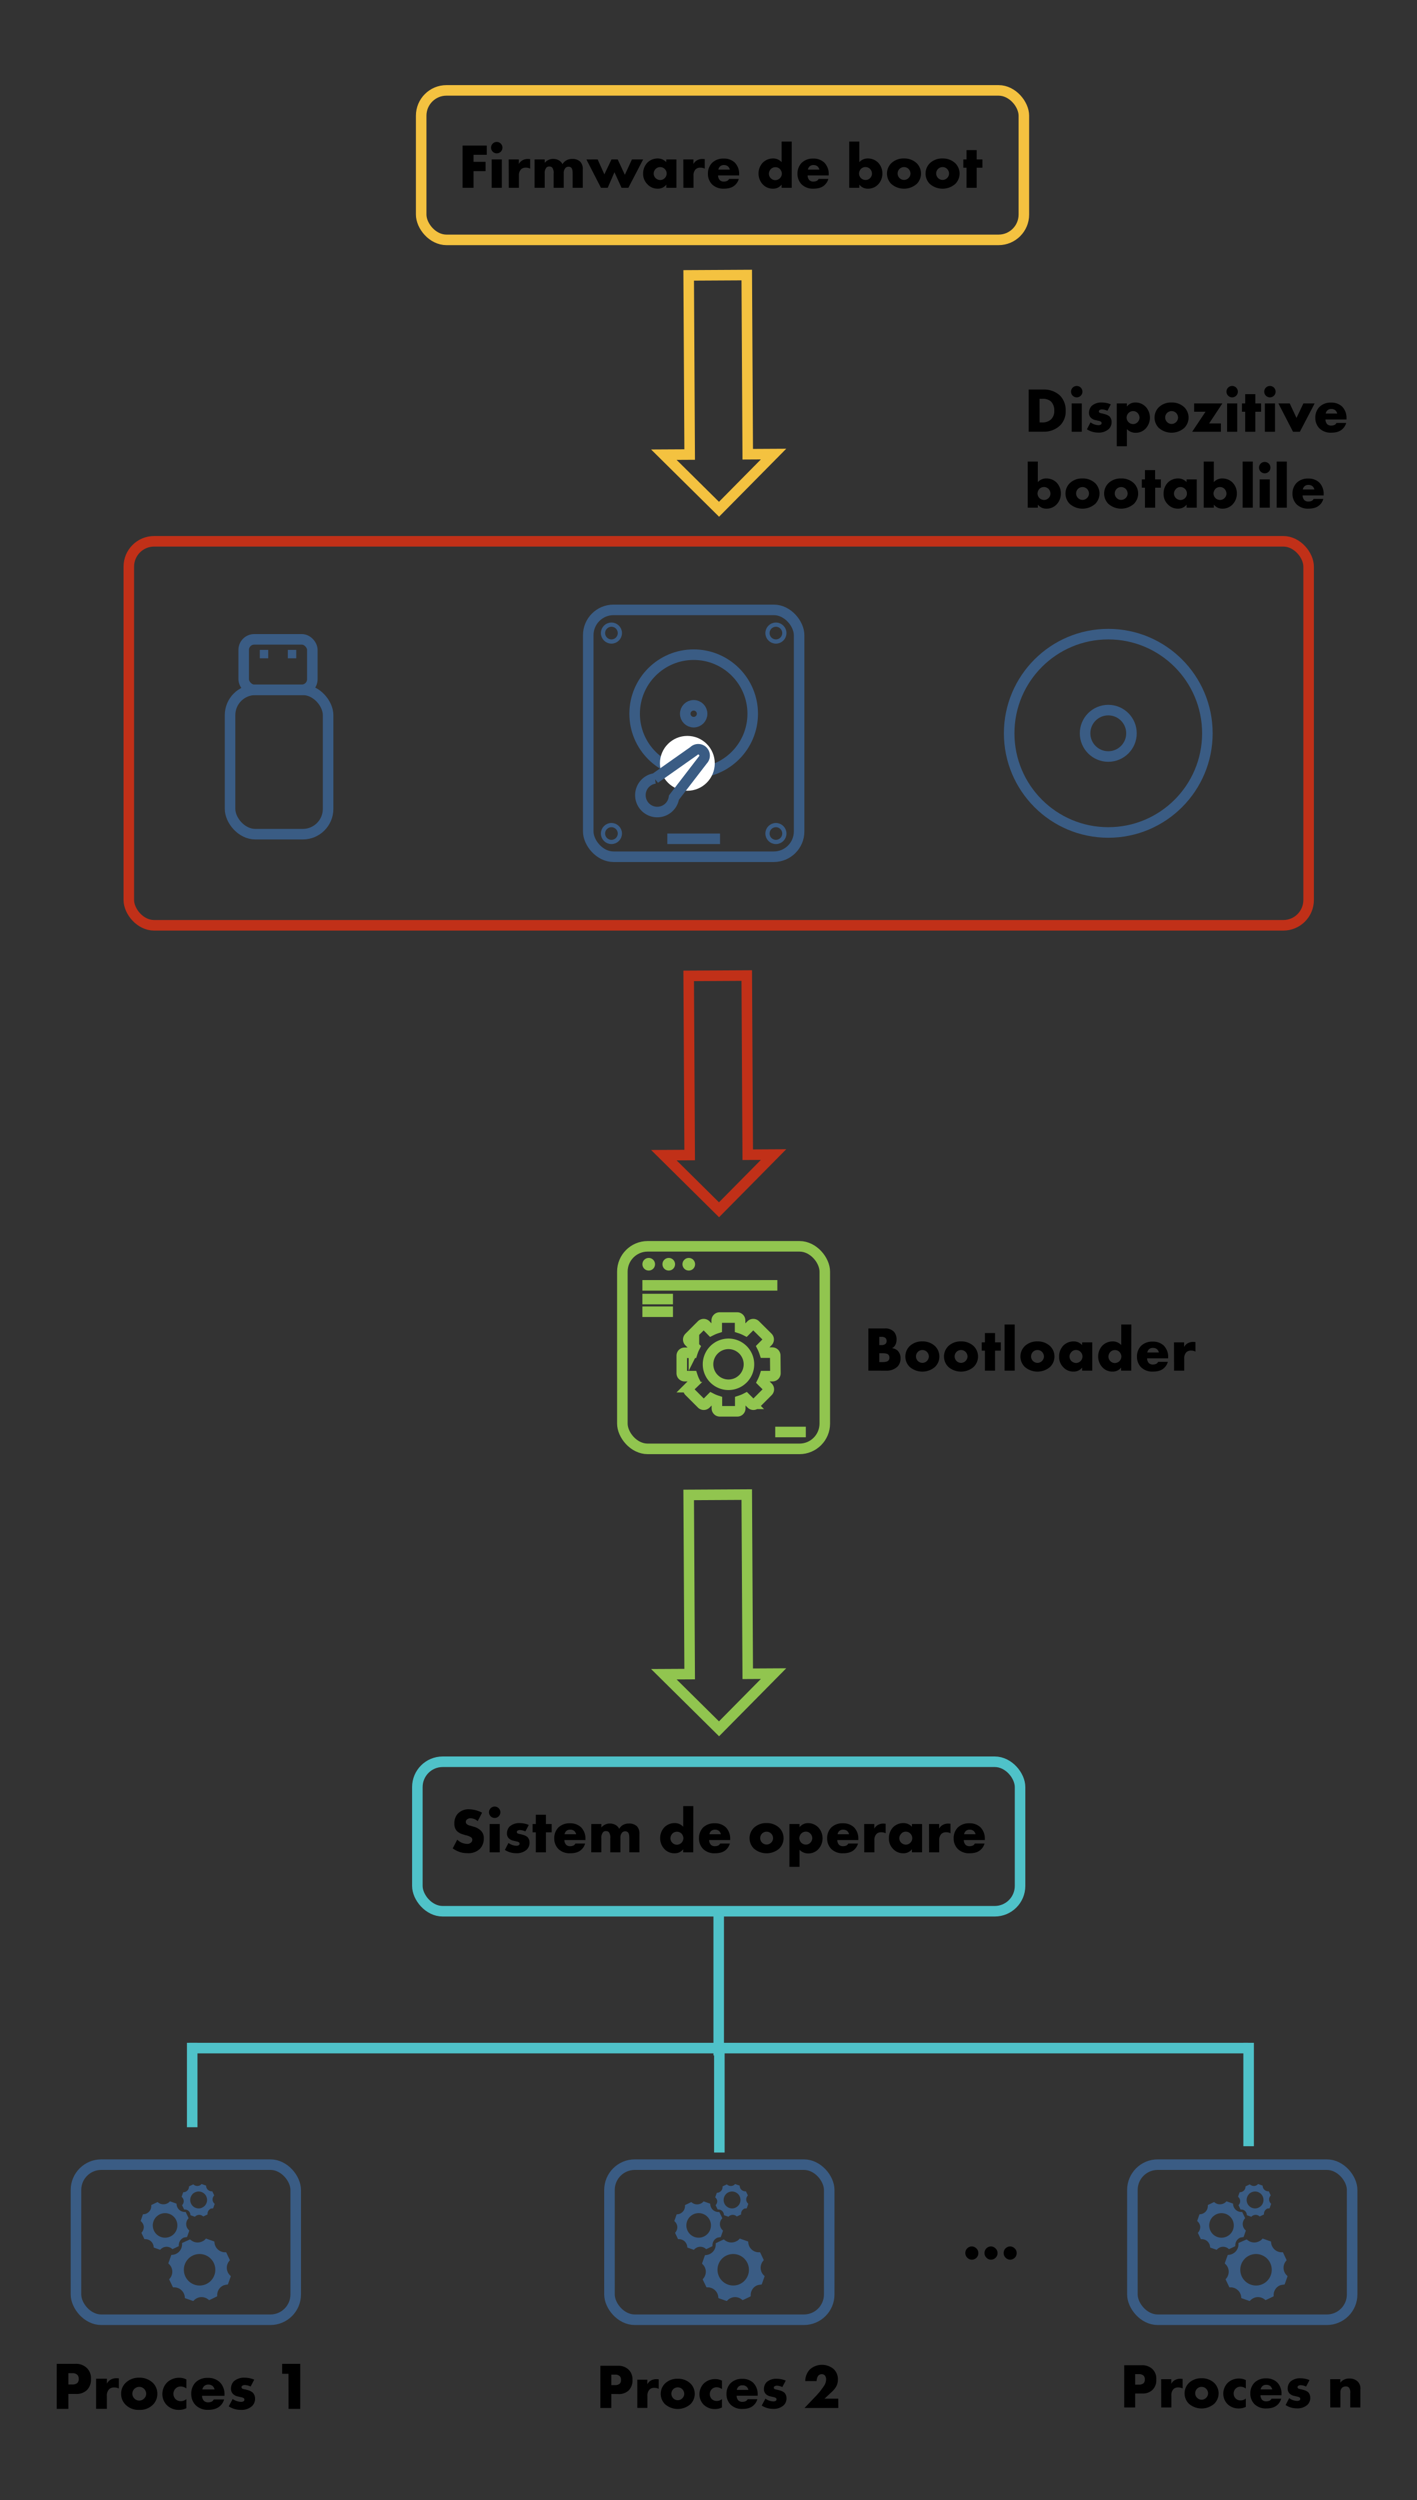 <svg id="Layer_1" data-name="Layer 1" xmlns="http://www.w3.org/2000/svg" viewBox="0 0 672 1185"><rect x="0" y="0" width="672" height="1185" fill="#333333" stroke="none"/><title>Cap 9</title><rect x="199.73" y="42.84" width="285.82" height="70.85" rx="12" ry="12" transform="translate(685.29 156.53) rotate(180)" style="fill:none;stroke:#f4c240;stroke-miterlimit:10;stroke-width:5px"/><polygon points="326.6 130.52 327.07 215.43 314.83 215.5 340.99 241.37 366.85 215.21 354.61 215.28 354.14 130.36 326.6 130.52" style="fill:none;stroke:#f4c240;stroke-miterlimit:10;stroke-width:5px"/><polygon points="326.6 708.52 327.07 793.43 314.83 793.5 340.99 819.37 366.85 793.21 354.61 793.28 354.14 708.36 326.6 708.52" style="fill:none;stroke:#91c54f;stroke-miterlimit:10;stroke-width:5px"/><polygon points="326.6 462.52 327.07 547.43 314.83 547.5 340.99 573.37 366.85 547.21 354.61 547.28 354.14 462.36 326.6 462.52" style="fill:none;stroke:#c13018;stroke-miterlimit:10;stroke-width:5px"/><rect x="197.94" y="834.99" width="285.82" height="70.85" rx="12" ry="12" transform="translate(681.69 1740.82) rotate(180)" style="fill:none;stroke:#4fc2c9;stroke-miterlimit:10;stroke-width:5px"/><rect x="61.09" y="256.55" width="559.51" height="182" rx="12" ry="12" style="fill:none;stroke:#c13018;stroke-miterlimit:10;stroke-width:5px"/><path d="M411.83,649.62v-20h7.74a5.61,5.61,0,0,1,4.38,1.56,5.41,5.41,0,0,1,1.23,3.75,5.19,5.19,0,0,1-.57,2.46,3.15,3.15,0,0,1-1.62,1.56,5,5,0,0,1,2.73,1.2,5,5,0,0,1,1.35,3.66,5.43,5.43,0,0,1-1.47,3.93,7.52,7.52,0,0,1-5.43,1.89ZM417,637.5h1a2.74,2.74,0,0,0,2-.63,1.94,1.94,0,0,0,.48-1.32,2.06,2.06,0,0,0-.48-1.35,2.75,2.75,0,0,0-2-.6h-1Zm0,8.07h1.17c1.44,0,2.64-.15,3.21-.81a2,2,0,0,0,.42-1.29,2,2,0,0,0-.51-1.44c-.63-.63-1.92-.66-3.21-.66H417Z"/><path d="M443.42,647.85a9.18,9.18,0,0,1-12,0,6.92,6.92,0,0,1,0-9.87,8.37,8.37,0,0,1,6-2.22,8.47,8.47,0,0,1,6,2.22,6.92,6.92,0,0,1,0,9.87Zm-8.13-7.14a3.06,3.06,0,0,0,2.16,5.22,3.05,3.05,0,0,0,2.13-.9,3,3,0,0,0,.93-2.13,3.26,3.26,0,0,0-.93-2.19,3.08,3.08,0,0,0-4.29,0Z"/><path d="M461.75,647.85a9.18,9.18,0,0,1-12,0,6.92,6.92,0,0,1,0-9.87,8.37,8.37,0,0,1,6-2.22,8.47,8.47,0,0,1,6,2.22,6.92,6.92,0,0,1,0,9.87Zm-8.13-7.14a3.06,3.06,0,0,0,2.16,5.22,3.05,3.05,0,0,0,2.13-.9,3,3,0,0,0,.93-2.13,3.26,3.26,0,0,0-.93-2.19,3.08,3.08,0,0,0-4.29,0Z"/><path d="M471.89,640.14v9.48h-4.8v-9.48h-1.53v-3.93h1.53V631.8h4.8v4.41h2.73v3.93Z"/><path d="M481.22,627.75v21.87h-4.8V627.75Z"/><path d="M498,647.85a9.18,9.18,0,0,1-12,0,6.92,6.92,0,0,1,0-9.87,8.37,8.37,0,0,1,6-2.22,8.47,8.47,0,0,1,6,2.22,6.92,6.92,0,0,1,0,9.87Zm-8.13-7.14a3.06,3.06,0,0,0,2.16,5.22,3.05,3.05,0,0,0,2.13-.9,3,3,0,0,0,.93-2.13,3.26,3.26,0,0,0-.93-2.19,3.08,3.08,0,0,0-4.29,0Z"/><path d="M513.2,636.21H518v13.41h-4.8v-1.47a5,5,0,0,1-4.17,1.92,6.42,6.42,0,0,1-4.83-2.13,6.76,6.76,0,0,1-1.92-4.92,7.42,7.42,0,0,1,2.07-5.37,6.9,6.9,0,0,1,4.83-1.89,5.31,5.31,0,0,1,4,1.74Zm-5,4.5a3.14,3.14,0,0,0-1,2.19,3.09,3.09,0,0,0,.93,2.19,3.37,3.37,0,0,0,2.16.9,3.08,3.08,0,0,0,2.16-.93,2.91,2.91,0,0,0,.9-2.16,3,3,0,0,0-.93-2.19,3,3,0,0,0-4.26,0Z"/><path d="M536.48,649.62h-4.8v-1.47a4.92,4.92,0,0,1-4,1.92,6.42,6.42,0,0,1-4.71-1.86,7.4,7.4,0,0,1-2.16-5.34,7.31,7.31,0,0,1,2.19-5.31,6.86,6.86,0,0,1,4.74-1.8,5.31,5.31,0,0,1,4,1.74v-9.75h4.8Zm-5.67-4.44a3.22,3.22,0,0,0,1-2.28,3.51,3.51,0,0,0-.9-2.16,3.08,3.08,0,0,0-4.32,0,3.29,3.29,0,0,0-.93,2.28,3,3,0,0,0,.93,2.1,3,3,0,0,0,2.13.9A3.28,3.28,0,0,0,530.81,645.18Z"/><path d="M554,643.8H544a3.39,3.39,0,0,0,.84,2.25,2.7,2.7,0,0,0,2,.66,3.79,3.79,0,0,0,1.56-.36,2.23,2.23,0,0,0,.84-.9h4.59a6,6,0,0,1-1.62,2.76c-1,1-2.55,1.86-5.46,1.86a7.61,7.61,0,0,1-5.55-2,7,7,0,0,1-2-5.07,7.16,7.16,0,0,1,2-5.19,7.55,7.55,0,0,1,5.49-1.95,7.35,7.35,0,0,1,5.16,1.83,7.51,7.51,0,0,1,2.13,5.64ZM549.59,641a3.22,3.22,0,0,0-.78-1.44,2.8,2.8,0,0,0-2-.72,2.58,2.58,0,0,0-2,.72,2.74,2.74,0,0,0-.72,1.44Z"/><path d="M556.76,636.21h4.8v2.19a4.33,4.33,0,0,1,1.89-1.86,5.24,5.24,0,0,1,2.49-.54l1,.06v4.53a4.23,4.23,0,0,0-2.07-.48,3.14,3.14,0,0,0-2.19.72,4,4,0,0,0-1.08,3.06v5.73h-4.8Z"/><path d="M487.83,204.62v-20h6.81a11.16,11.16,0,0,1,7.95,2.76,9.77,9.77,0,0,1,2.79,7.29,9.23,9.23,0,0,1-2.61,6.93,10.87,10.87,0,0,1-7.68,3Zm5.19-4.41h1.05a6,6,0,0,0,4.38-1.44,5.45,5.45,0,0,0,1.53-4.11,6,6,0,0,0-1.56-4.38,5.83,5.83,0,0,0-4.14-1.26H493Z"/><path d="M510.63,182.93a2.7,2.7,0,1,1-2.7,2.7A2.69,2.69,0,0,1,510.63,182.93Zm2.4,8.28v13.41h-4.8V191.21Z"/><path d="M517.17,200.18a6.87,6.87,0,0,0,1.92,1,6.25,6.25,0,0,0,1.86.33,2,2,0,0,0,1.23-.36.77.77,0,0,0,.24-.63.71.71,0,0,0-.24-.6,3,3,0,0,0-1.26-.48l-1.26-.3a4.31,4.31,0,0,1-2.34-1.17,3.24,3.24,0,0,1-.87-2.31,4.79,4.79,0,0,1,1.26-3.27,6.77,6.77,0,0,1,4.8-1.62,11.07,11.07,0,0,1,4.29.87l-1.62,3.06a6.64,6.64,0,0,0-2.52-.66,2,2,0,0,0-1.11.27.72.72,0,0,0-.42.66.78.78,0,0,0,.57.75c.45.18.84.18,1.59.39l.87.24a5.67,5.67,0,0,1,2,1,3.79,3.79,0,0,1,1,2.67,4.48,4.48,0,0,1-1.35,3.33,7,7,0,0,1-4.95,1.68,9.89,9.89,0,0,1-5.4-1.56Z"/><path d="M534.42,211.49h-4.8V191.21h4.8v1.47a5,5,0,0,1,4.11-1.92,6.67,6.67,0,0,1,4.77,2,7.61,7.61,0,0,1-.12,10.5,6.44,6.44,0,0,1-4.59,1.86,5.71,5.71,0,0,1-4.17-1.74Zm.78-15.75a3.27,3.27,0,0,0-.93,2.22,3.24,3.24,0,0,0,.93,2.13,3.07,3.07,0,0,0,2.16.9,2.9,2.9,0,0,0,2.13-.9,3.17,3.17,0,0,0,.93-2.13,3.27,3.27,0,0,0-.93-2.22,2.9,2.9,0,0,0-2.13-.9A3.07,3.07,0,0,0,535.2,195.74Z"/><path d="M561.6,202.85a9.18,9.18,0,0,1-12,0,6.92,6.92,0,0,1,0-9.87,8.37,8.37,0,0,1,6-2.22,8.47,8.47,0,0,1,6,2.22,6.92,6.92,0,0,1,0,9.87Zm-8.13-7.14a3.06,3.06,0,0,0,2.16,5.22,3.05,3.05,0,0,0,2.13-.9,3,3,0,0,0,.93-2.13,3.26,3.26,0,0,0-.93-2.19,3.08,3.08,0,0,0-4.29,0Z"/><path d="M573.42,200.69H579v3.93H565.38l6.33-9.48h-5.4v-3.93h13.38Z"/><path d="M584.34,182.93a2.7,2.7,0,1,1-2.7,2.7A2.69,2.69,0,0,1,584.34,182.93Zm2.4,8.28v13.41h-4.8V191.21Z"/><path d="M595.32,195.14v9.48h-4.8v-9.48H589v-3.93h1.53V186.8h4.8v4.41h2.73v3.93Z"/><path d="M602.25,182.93a2.7,2.7,0,1,1-2.7,2.7A2.69,2.69,0,0,1,602.25,182.93Zm2.4,8.28v13.41h-4.8V191.21Z"/><path d="M611.64,191.21l3.21,6.87,3.27-6.87h5.34l-7,13.41H613.2l-6.93-13.41Z"/><path d="M638.58,198.8h-10a3.39,3.39,0,0,0,.84,2.25,2.7,2.7,0,0,0,2,.66,3.79,3.79,0,0,0,1.56-.36,2.23,2.23,0,0,0,.84-.9h4.59a6,6,0,0,1-1.62,2.76c-1,1-2.55,1.86-5.46,1.86a7.61,7.61,0,0,1-5.55-2,7,7,0,0,1-2-5.07,7.16,7.16,0,0,1,2-5.19,7.55,7.55,0,0,1,5.49-2,7.35,7.35,0,0,1,5.16,1.83,7.51,7.51,0,0,1,2.13,5.64ZM634.17,196a3.22,3.22,0,0,0-.78-1.44,2.8,2.8,0,0,0-2-.72,2.58,2.58,0,0,0-1.95.72,2.74,2.74,0,0,0-.72,1.44Z"/><path d="M492.18,218.75v9.75a5.31,5.31,0,0,1,4-1.74,6.86,6.86,0,0,1,4.74,1.8,7.31,7.31,0,0,1,2.19,5.31,7.4,7.4,0,0,1-2.16,5.34,6.42,6.42,0,0,1-4.71,1.86,4.92,4.92,0,0,1-4.05-1.92v1.47h-4.8V218.75Zm5.07,17.34a3,3,0,0,0,.93-2.1,3.29,3.29,0,0,0-.93-2.28,3.08,3.08,0,0,0-4.32,0,3.51,3.51,0,0,0-.9,2.16,3.22,3.22,0,0,0,1,2.28,3.28,3.28,0,0,0,2.07.81A3,3,0,0,0,497.25,236.09Z"/><path d="M519.36,238.85a9.18,9.18,0,0,1-12,0,6.92,6.92,0,0,1,0-9.87,8.37,8.37,0,0,1,6-2.22,8.47,8.47,0,0,1,6,2.22,6.92,6.92,0,0,1,0,9.87Zm-8.13-7.14a3.06,3.06,0,0,0,2.16,5.22,3.05,3.05,0,0,0,2.13-.9,3,3,0,0,0,.93-2.13,3.26,3.26,0,0,0-.93-2.19,3.08,3.08,0,0,0-4.29,0Z"/><path d="M537.69,238.85a9.18,9.18,0,0,1-12,0,6.92,6.92,0,0,1,0-9.87,8.37,8.37,0,0,1,6-2.22,8.47,8.47,0,0,1,6,2.22,6.92,6.92,0,0,1,0,9.87Zm-8.13-7.14a3.06,3.06,0,0,0,2.16,5.22,3.05,3.05,0,0,0,2.13-.9,3,3,0,0,0,.93-2.13,3.26,3.26,0,0,0-.93-2.19,3.08,3.08,0,0,0-4.29,0Z"/><path d="M547.83,231.14v9.48H543v-9.48H541.5v-3.93H543V222.8h4.8v4.41h2.73v3.93Z"/><path d="M562.74,227.21h4.8v13.41h-4.8v-1.47a5,5,0,0,1-4.17,1.92,6.42,6.42,0,0,1-4.83-2.13,6.76,6.76,0,0,1-1.92-4.92,7.42,7.42,0,0,1,2.07-5.37,6.9,6.9,0,0,1,4.83-1.89,5.31,5.31,0,0,1,4,1.74Zm-5,4.5a3.14,3.14,0,0,0-1,2.19,3.09,3.09,0,0,0,.93,2.19,3.37,3.37,0,0,0,2.16.9,3.08,3.08,0,0,0,2.16-.93,2.91,2.91,0,0,0,.9-2.16,3,3,0,0,0-.93-2.19,3,3,0,0,0-4.26,0Z"/><path d="M575.64,218.75v9.75a5.31,5.31,0,0,1,4-1.74,6.86,6.86,0,0,1,4.74,1.8,7.31,7.31,0,0,1,2.19,5.31,7.4,7.4,0,0,1-2.16,5.34,6.42,6.42,0,0,1-4.71,1.86,4.92,4.92,0,0,1-4.05-1.92v1.47h-4.8V218.75Zm5.07,17.34a3,3,0,0,0,.93-2.1,3.29,3.29,0,0,0-.93-2.28,3.08,3.08,0,0,0-4.32,0,3.51,3.51,0,0,0-.9,2.16,3.22,3.22,0,0,0,1,2.28,3.28,3.28,0,0,0,2.07.81A3,3,0,0,0,580.71,236.09Z"/><path d="M594.12,218.75v21.87h-4.8V218.75Z"/><path d="M599.79,218.93a2.7,2.7,0,1,1-2.7,2.7A2.69,2.69,0,0,1,599.79,218.93Zm2.4,8.28v13.41h-4.8V227.21Z"/><path d="M610.26,218.75v21.87h-4.8V218.75Z"/><path d="M627.75,234.8h-10a3.39,3.39,0,0,0,.84,2.25,2.7,2.7,0,0,0,2,.66,3.79,3.79,0,0,0,1.56-.36,2.23,2.23,0,0,0,.84-.9h4.59a6,6,0,0,1-1.62,2.76c-1,1-2.55,1.86-5.46,1.86a7.61,7.61,0,0,1-5.55-2,7,7,0,0,1-2-5.07,7.16,7.16,0,0,1,2-5.19,7.55,7.55,0,0,1,5.49-2,7.35,7.35,0,0,1,5.16,1.83,7.51,7.51,0,0,1,2.13,5.64ZM623.34,232a3.22,3.22,0,0,0-.78-1.44,2.8,2.8,0,0,0-2-.72,2.58,2.58,0,0,0-2,.72,2.74,2.74,0,0,0-.72,1.44Z"/><path d="M345.48,636.91a9.7,9.7,0,1,0,9.7,9.7A9.7,9.7,0,0,0,345.48,636.91Z" style="fill:none;stroke:#91c54f;stroke-miterlimit:10;stroke-width:5px"/><path d="M367.65,642.45a1.38,1.38,0,0,0-1.39-1.38H362.6a18,18,0,0,0-1.09-2.65l2.59-2.59a1.39,1.39,0,0,0,0-2L358.22,628a1.39,1.39,0,0,0-2,0l-2.59,2.59a18,18,0,0,0-2.65-1.09v-3.66a1.38,1.38,0,0,0-1.38-1.39h-8.31a1.39,1.39,0,0,0-1.39,1.39v3.66a18.46,18.46,0,0,0-2.65,1.09L334.71,628a1.39,1.39,0,0,0-2,0l-5.88,5.88a1.39,1.39,0,0,0,0,2l2.59,2.59-.34.68a19.54,19.54,0,0,0-.76,2H324.7a1.38,1.38,0,0,0-1.38,1.38v8.31a1.38,1.38,0,0,0,1.38,1.39h3.66a18.51,18.51,0,0,0,1.1,2.65l-2.59,2.58a1.39,1.39,0,0,0,0,2l5.88,5.88a1.39,1.39,0,0,0,2,0l2.58-2.59a18.51,18.51,0,0,0,2.65,1.1v3.66a1.38,1.38,0,0,0,1.39,1.38h8.31a1.38,1.38,0,0,0,1.38-1.38v-3.66a18,18,0,0,0,2.65-1.1l2.59,2.59a1.39,1.39,0,0,0,2,0l5.88-5.88a1.39,1.39,0,0,0,0-2l-2.59-2.58a18.46,18.46,0,0,0,1.09-2.65h3.66a1.39,1.39,0,0,0,1.39-1.39Z" style="fill:none;stroke:#91c54f;stroke-miterlimit:10;stroke-width:5px"/><rect x="295.15" y="590.69" width="96" height="96" rx="12" ry="12" style="fill:none;stroke:#91c54f;stroke-miterlimit:10;stroke-width:5px"/><circle cx="307.65" cy="599.19" r="3" style="fill:#91c54f"/><circle cx="317.15" cy="599.19" r="3" style="fill:#91c54f"/><circle cx="326.65" cy="599.19" r="3" style="fill:#91c54f"/><line x1="304.65" y1="609.19" x2="368.65" y2="609.19" style="fill:none;stroke:#91c54f;stroke-miterlimit:10;stroke-width:5px"/><line x1="304.65" y1="615.69" x2="319.15" y2="615.69" style="fill:none;stroke:#91c54f;stroke-miterlimit:10;stroke-width:5px"/><line x1="304.65" y1="621.69" x2="319.15" y2="621.69" style="fill:none;stroke:#91c54f;stroke-miterlimit:10;stroke-width:5px"/><line x1="367.65" y1="678.69" x2="382.15" y2="678.69" style="fill:none;stroke:#91c54f;stroke-miterlimit:10;stroke-width:5px"/><rect x="36.03" y="1025.93" width="104.21" height="73.51" rx="12" ry="12" style="fill:none;stroke:#3a5c84;stroke-miterlimit:10;stroke-width:5px"/><path d="M68.2,1055.26a4,4,0,0,1-1.06,2.89.25.25,0,0,0,0,.26l1.29,2.7a.21.21,0,0,0,.24.14,3.93,3.93,0,0,1,4.2,3.79.24.24,0,0,0,.16.22l2.82,1h0a.17.17,0,0,0,.22-.07,4.45,4.45,0,0,1,.59-.56l0,0,.29-.19a1.71,1.71,0,0,1,.23-.13l.11-.06a3.9,3.9,0,0,1,4.39.67.22.22,0,0,0,.27,0l2.7-1.29h0a.24.24,0,0,0,.14-.23,3.93,3.93,0,0,1,2.49-3.94l.09,0,.15,0,.24-.07h0a4.79,4.79,0,0,1,.76-.1.23.23,0,0,0,.22-.16l1-2.82a.25.25,0,0,0-.07-.26,3.91,3.91,0,0,1-.3-5.65.24.24,0,0,0,0-.27l-.88-1.85h0l-.4-.84a.27.27,0,0,0-.07-.08h0l0,0-.09,0h0a3.93,3.93,0,0,1-4.2-3.79.26.26,0,0,0-.16-.22l-2.82-1a.21.21,0,0,0-.27.06h0a3.91,3.91,0,0,1-.9.77l-.06,0c-.09.06-.18.1-.27.15a3.76,3.76,0,0,1-1.52.39,3.89,3.89,0,0,1-2.88-1,.24.24,0,0,0-.27,0l-2.7,1.29a.25.25,0,0,0-.14.23,3.9,3.9,0,0,1-3.78,4.2.22.22,0,0,0-.22.16l-.69,2h0l-.31.89a.23.23,0,0,0,.07.26A4,4,0,0,1,68.2,1055.26Zm6.13-4.78,0,0a3.23,3.23,0,0,1,.27-.23l.19-.16.08-.06a5.82,5.82,0,1,1,5.84,10,4.78,4.78,0,0,1-.48.19h0a5.82,5.82,0,0,1-5.93-9.73Z" style="fill:#3a5c84"/><path d="M81.7,1076.4a5.09,5.09,0,0,1-1.35,3.71.31.31,0,0,0-.06.34l1.66,3.47a.27.27,0,0,0,.3.18,5,5,0,0,1,3.73,1.28,5,5,0,0,1,1.67,3.58.31.31,0,0,0,.2.28l3.62,1.28h.07a.26.26,0,0,0,.29-.1,5.12,5.12,0,0,1,.76-.71l0,0a4.17,4.17,0,0,1,.37-.26l.3-.16.14-.07a4.94,4.94,0,0,1,1.93-.51,5.11,5.11,0,0,1,3.71,1.36.26.26,0,0,0,.34,0l3.47-1.65h0a.3.3,0,0,0,.17-.3,5,5,0,0,1,3.21-5.06l.11,0,.2-.06.31-.09h0a5.15,5.15,0,0,1,1-.13.34.34,0,0,0,.28-.21l1.28-3.63a.3.3,0,0,0-.09-.33,5,5,0,0,1-.38-7.25.29.29,0,0,0,0-.34l-1.13-2.39h0l-.51-1.09a.26.26,0,0,0-.09-.09h0l0,0a.17.17,0,0,0-.12,0h0a5.11,5.11,0,0,1-3.73-1.28,5.05,5.05,0,0,1-1.66-3.58.32.32,0,0,0-.21-.29l-3.62-1.28a.26.26,0,0,0-.34.09h0a4.68,4.68,0,0,1-1.15,1l-.09,0-.33.19a5.27,5.27,0,0,1-2,.51,5.07,5.07,0,0,1-3.7-1.36.3.3,0,0,0-.35,0L86.5,1063a.31.31,0,0,0-.18.3,5,5,0,0,1-4.86,5.4.27.27,0,0,0-.28.21l-.89,2.51h0l-.41,1.14a.32.32,0,0,0,.1.34A5,5,0,0,1,81.7,1076.4Zm7.88-6.14,0,0,.35-.29.25-.21.11-.07a7.47,7.47,0,1,1,7.49,12.85l-.61.25h0a7.47,7.47,0,0,1-7.61-12.49Z" style="fill:#3a5c84"/><path d="M87.12,1043.07a2.68,2.68,0,0,1-.72,2,.17.17,0,0,0,0,.19l.88,1.84a.14.14,0,0,0,.16.09,2.67,2.67,0,0,1,2.86,2.58.18.18,0,0,0,.11.15l1.93.68h0a.15.15,0,0,0,.16,0,2.4,2.4,0,0,1,.4-.38h0l.19-.14.16-.08.07,0a2.62,2.62,0,0,1,1-.27,2.71,2.71,0,0,1,2,.72.13.13,0,0,0,.18,0l1.84-.88h0a.15.15,0,0,0,.09-.15,2.69,2.69,0,0,1,.69-2,2.66,2.66,0,0,1,1-.7l.06,0,.1,0,.16,0h0a4.34,4.34,0,0,1,.52-.07.17.17,0,0,0,.15-.11l.68-1.92a.18.18,0,0,0-.05-.18,2.65,2.65,0,0,1-.2-3.85.17.17,0,0,0,0-.18l-.6-1.27h0l-.27-.58,0,0h0l0,0-.06,0h0a2.67,2.67,0,0,1-2.86-2.58.15.15,0,0,0-.11-.15l-1.92-.68a.14.14,0,0,0-.18,0h0a3,3,0,0,1-.61.52l0,0-.18.1a2.81,2.81,0,0,1-1,.27,2.73,2.73,0,0,1-2-.72.17.17,0,0,0-.19,0l-1.84.88a.17.17,0,0,0-.09.16A2.67,2.67,0,0,1,87,1039a.16.16,0,0,0-.15.11l-.47,1.33h0l-.21.6a.17.17,0,0,0,0,.18A2.74,2.74,0,0,1,87.12,1043.07Zm4.18-3.25,0,0,.19-.15a.69.69,0,0,1,.13-.11l.06,0a4,4,0,1,1,4,6.82,2.26,2.26,0,0,1-.33.13h0a4,4,0,0,1-4-6.63Z" style="fill:#3a5c84"/><path d="M32.42,1134.61v7.07H26.89v-21.34h8.83a7.34,7.34,0,0,1,5.41,1.92,6.62,6.62,0,0,1,2,5.18,6.94,6.94,0,0,1-1.89,5.32,7.09,7.09,0,0,1-5.31,1.85Zm0-4.48h1.86a3.62,3.62,0,0,0,2.34-.67,2.44,2.44,0,0,0,.7-2,2.57,2.57,0,0,0-.64-1.92,3.26,3.26,0,0,0-2.37-.77H32.42Z"/><path d="M45.58,1127.38H50.7v2.34a4.63,4.63,0,0,1,2-2,5.68,5.68,0,0,1,2.66-.57l1,.06v4.83a4.48,4.48,0,0,0-2.21-.51,3.35,3.35,0,0,0-2.33.77,4.29,4.29,0,0,0-1.15,3.26v6.11H45.58Z"/><path d="M72.42,1139.8a8.58,8.58,0,0,1-6.4,2.36,8.55,8.55,0,0,1-6.36-2.36,7.14,7.14,0,0,1-2.21-5.28,7.05,7.05,0,0,1,2.21-5.25A8.92,8.92,0,0,1,66,1126.9a9,9,0,0,1,6.4,2.37,7.05,7.05,0,0,1,2.21,5.25A7.14,7.14,0,0,1,72.42,1139.8Zm-8.67-7.62a3.18,3.18,0,0,0,0,4.61,3.21,3.21,0,0,0,4.58,0,3.16,3.16,0,0,0,1-2.27,3.48,3.48,0,0,0-1-2.34,3.28,3.28,0,0,0-4.58,0Z"/><path d="M88.39,1141.36a7.47,7.47,0,0,1-3.55.8,7.9,7.9,0,0,1-5.63-2.17,7.45,7.45,0,0,1-2.21-5.34,7.79,7.79,0,0,1,2.3-5.54,8.27,8.27,0,0,1,5.76-2.18,7.34,7.34,0,0,1,3.33.8V1132a4.56,4.56,0,0,0-2.65-.93,3.36,3.36,0,0,0-2.5,1,3.52,3.52,0,0,0-1,2.47,3.71,3.71,0,0,0,.89,2.4,3.5,3.5,0,0,0,2.63,1.09,3.88,3.88,0,0,0,2.62-1Z"/><path d="M106.47,1135.48H95.82a3.62,3.62,0,0,0,.89,2.4,2.88,2.88,0,0,0,2.11.7,4.06,4.06,0,0,0,1.67-.38,2.45,2.45,0,0,0,.89-1h4.9a6.34,6.34,0,0,1-1.73,2.94c-1,1-2.72,2-5.82,2a8.1,8.1,0,0,1-5.92-2.17,7.49,7.49,0,0,1-2.11-5.41,7.6,7.6,0,0,1,2.14-5.53A8,8,0,0,1,98.7,1127a7.84,7.84,0,0,1,5.5,2,8,8,0,0,1,2.27,6Zm-4.7-3a3.47,3.47,0,0,0-.83-1.53,3,3,0,0,0-2.12-.77,2.74,2.74,0,0,0-2.08.77,2.85,2.85,0,0,0-.76,1.53Z"/><path d="M110.34,1137a7.24,7.24,0,0,0,2,1,6.51,6.51,0,0,0,2,.36,2.17,2.17,0,0,0,1.31-.39.81.81,0,0,0,.25-.67.77.77,0,0,0-.25-.64,3.23,3.23,0,0,0-1.35-.51l-1.34-.32a4.65,4.65,0,0,1-2.5-1.25,3.48,3.48,0,0,1-.92-2.46,5.1,5.1,0,0,1,1.34-3.49,7.23,7.23,0,0,1,5.12-1.73,11.8,11.8,0,0,1,4.57.93l-1.72,3.26a7.11,7.11,0,0,0-2.69-.7,2.09,2.09,0,0,0-1.18.29.76.76,0,0,0-.45.7.82.82,0,0,0,.61.8c.47.19.89.19,1.69.42l.93.25a6.16,6.16,0,0,1,2.11,1.12,4.08,4.08,0,0,1,1.09,2.85,4.78,4.78,0,0,1-1.44,3.55,7.42,7.42,0,0,1-5.28,1.79,10.57,10.57,0,0,1-5.76-1.66Z"/><path d="M136.81,1125.05h-3v-4.71h8.57v21.34h-5.53Z"/><rect x="537.03" y="1025.93" width="104.21" height="73.51" rx="12" ry="12" style="fill:none;stroke:#3a5c84;stroke-miterlimit:10;stroke-width:5px"/><path d="M569.2,1055.26a4,4,0,0,1-1.06,2.89.25.25,0,0,0,0,.26l1.29,2.7a.21.21,0,0,0,.24.14,3.93,3.93,0,0,1,4.2,3.79.24.24,0,0,0,.16.22l2.82,1h.05a.17.17,0,0,0,.22-.07,4.45,4.45,0,0,1,.59-.56l0,0,.29-.19a1.71,1.71,0,0,1,.23-.13l.11-.06a3.9,3.9,0,0,1,4.39.67.22.22,0,0,0,.27,0l2.7-1.29h0a.24.24,0,0,0,.14-.23,3.93,3.93,0,0,1,2.49-3.94l.09,0,.15,0,.24-.07h0a4.79,4.79,0,0,1,.76-.1.23.23,0,0,0,.22-.16l1-2.82a.25.25,0,0,0-.07-.26,3.91,3.91,0,0,1-.3-5.65.24.24,0,0,0,0-.27l-.88-1.85h0l-.4-.84a.27.27,0,0,0-.07-.08h0l0,0-.09,0h0a3.93,3.93,0,0,1-4.2-3.79.26.26,0,0,0-.16-.22l-2.82-1a.21.21,0,0,0-.27.06h0a3.91,3.91,0,0,1-.9.77l-.06,0c-.09.06-.18.1-.27.15a3.76,3.76,0,0,1-1.52.39,3.89,3.89,0,0,1-2.88-1,.24.24,0,0,0-.27,0l-2.7,1.29a.25.25,0,0,0-.14.23,3.9,3.9,0,0,1-3.78,4.2.22.22,0,0,0-.22.16l-.69,2h0l-.31.89a.23.23,0,0,0,.07.26A4,4,0,0,1,569.2,1055.26Zm6.13-4.78,0,0a3.23,3.23,0,0,1,.27-.23l.19-.16.08-.06a5.82,5.82,0,1,1,5.84,10,4.78,4.78,0,0,1-.48.19h0a5.82,5.82,0,0,1-5.93-9.73Z" style="fill:#3a5c84"/><path d="M582.7,1076.4a5.09,5.09,0,0,1-1.35,3.71.31.31,0,0,0-.06.34l1.66,3.47a.27.27,0,0,0,.3.18,5,5,0,0,1,3.73,1.28,5,5,0,0,1,1.67,3.58.31.31,0,0,0,.2.28l3.62,1.28h.07a.26.26,0,0,0,.29-.1,5.12,5.12,0,0,1,.76-.71l0,0a4.17,4.17,0,0,1,.37-.26l.3-.16.14-.07a4.94,4.94,0,0,1,1.93-.51,5.11,5.11,0,0,1,3.71,1.36.26.26,0,0,0,.34,0l3.47-1.65h0a.3.3,0,0,0,.17-.3,5,5,0,0,1,3.21-5.06l.11,0,.2-.06.31-.09H608a5.15,5.15,0,0,1,1-.13.34.34,0,0,0,.28-.21l1.28-3.63a.3.3,0,0,0-.09-.33,5,5,0,0,1-.38-7.25.29.29,0,0,0,0-.34l-1.13-2.39h0l-.51-1.09a.26.26,0,0,0-.09-.09h0l-.05,0a.17.17,0,0,0-.12,0h0a5.11,5.11,0,0,1-3.73-1.28,5.05,5.05,0,0,1-1.66-3.58.32.32,0,0,0-.21-.29l-3.62-1.28a.26.26,0,0,0-.34.09h0a4.68,4.68,0,0,1-1.15,1l-.09,0-.33.19a5.27,5.27,0,0,1-2,.51,5.07,5.07,0,0,1-3.7-1.36.3.3,0,0,0-.35,0L587.5,1063a.31.31,0,0,0-.18.3,5,5,0,0,1-4.86,5.4.27.27,0,0,0-.28.21l-.89,2.51h0l-.41,1.14a.32.32,0,0,0,.1.34A5,5,0,0,1,582.7,1076.4Zm7.88-6.14,0,0,.35-.29.25-.21.11-.07a7.47,7.47,0,1,1,7.49,12.85l-.61.25h0a7.47,7.47,0,0,1-7.61-12.49Z" style="fill:#3a5c84"/><path d="M588.12,1043.07a2.68,2.68,0,0,1-.72,2,.17.17,0,0,0,0,.19l.88,1.84a.14.14,0,0,0,.16.09,2.67,2.67,0,0,1,2.86,2.58.18.18,0,0,0,.11.15l1.93.68h0a.15.15,0,0,0,.16,0,2.4,2.4,0,0,1,.4-.38h0l.19-.14.16-.08.07,0a2.62,2.62,0,0,1,1-.27,2.71,2.71,0,0,1,2,.72.13.13,0,0,0,.18,0l1.84-.88h0a.15.15,0,0,0,.09-.15,2.69,2.69,0,0,1,.69-2,2.66,2.66,0,0,1,1-.7l.06,0,.1,0,.16,0h0a4.34,4.34,0,0,1,.52-.07.17.17,0,0,0,.15-.11l.68-1.92a.18.18,0,0,0,0-.18,2.65,2.65,0,0,1-.2-3.85.17.17,0,0,0,0-.18l-.6-1.27h0l-.27-.58,0,0h0l0,0-.06,0h0a2.67,2.67,0,0,1-2.86-2.58.15.15,0,0,0-.11-.15l-1.92-.68a.14.14,0,0,0-.18,0h0a3,3,0,0,1-.61.52l0,0-.18.1a2.81,2.81,0,0,1-1,.27,2.73,2.73,0,0,1-2-.72.17.17,0,0,0-.19,0l-1.84.88a.17.17,0,0,0-.09.16A2.67,2.67,0,0,1,588,1039a.16.16,0,0,0-.15.11l-.47,1.33h0l-.21.6a.17.17,0,0,0,.05.18A2.74,2.74,0,0,1,588.12,1043.07Zm4.18-3.25,0,0,.19-.15a.69.69,0,0,1,.13-.11l.06,0a4,4,0,1,1,4,6.82,2.26,2.26,0,0,1-.33.13h0a4,4,0,0,1-4-6.63Z" style="fill:#3a5c84"/><line x1="340.84" y1="906.19" x2="340.84" y2="974.19" style="fill:none;stroke:#4fc2c9;stroke-miterlimit:10;stroke-width:5px"/><line x1="89.84" y1="970.69" x2="591.84" y2="970.69" style="fill:none;stroke:#4fc2c9;stroke-miterlimit:10;stroke-width:5px"/><line x1="91.15" y1="968.19" x2="91.15" y2="1008.19" style="fill:none;stroke:#4fc2c9;stroke-miterlimit:10;stroke-width:5px"/><line x1="341.15" y1="970.19" x2="341.15" y2="1020.19" style="fill:none;stroke:#4fc2c9;stroke-miterlimit:10;stroke-width:5px"/><line x1="592.15" y1="968.19" x2="592.15" y2="1017.19" style="fill:none;stroke:#4fc2c9;stroke-miterlimit:10;stroke-width:5px"/><rect x="289.04" y="1025.93" width="104.21" height="73.51" rx="12" ry="12" style="fill:none;stroke:#3a5c84;stroke-miterlimit:10;stroke-width:5px"/><path d="M321.21,1055.26a3.92,3.92,0,0,1-1,2.89.23.23,0,0,0,0,.26l1.29,2.7c.07.15.16.15.23.14a4,4,0,0,1,2.91,1,3.9,3.9,0,0,1,1.29,2.79.28.28,0,0,0,.16.22l2.82,1h.06a.18.18,0,0,0,.22-.07,3.91,3.91,0,0,1,.59-.56l0,0,.28-.19.23-.13.11-.06a3.92,3.92,0,0,1,4.4.67.2.2,0,0,0,.26,0l2.7-1.29h0a.22.22,0,0,0,.13-.23,4,4,0,0,1,1-2.91,4.07,4.07,0,0,1,1.5-1l.09,0,.15,0,.24-.07h0a4.67,4.67,0,0,1,.75-.1.22.22,0,0,0,.22-.16l1-2.82a.21.21,0,0,0-.07-.26,4,4,0,0,1-1.35-2.76,3.93,3.93,0,0,1,1.06-2.89.26.26,0,0,0,0-.27l-.89-1.85h0l-.4-.84s-.05,0-.07-.08h0l0,0-.09,0h0a4,4,0,0,1-2.91-1,3.92,3.92,0,0,1-1.29-2.79.25.25,0,0,0-.17-.22l-2.82-1a.2.2,0,0,0-.26.06h0a3.91,3.91,0,0,1-.9.77l-.07,0a2.2,2.2,0,0,1-.26.15,3.8,3.8,0,0,1-1.52.39,3.88,3.88,0,0,1-2.88-1,.24.24,0,0,0-.27,0l-2.7,1.29a.25.25,0,0,0-.14.23,3.9,3.9,0,0,1-3.78,4.2.22.22,0,0,0-.22.16l-.69,2h0l-.32.89a.25.25,0,0,0,.07.26A3.9,3.9,0,0,1,321.21,1055.26Zm6.14-4.78,0,0,.27-.23.19-.16.09-.06a5.82,5.82,0,1,1,5.83,10,3.85,3.85,0,0,1-.47.19h0a5.82,5.82,0,0,1-5.92-9.73Z" style="fill:#3a5c84"/><path d="M334.72,1076.4a5.06,5.06,0,0,1-1.36,3.71.32.32,0,0,0-.05.34l1.66,3.47a.27.27,0,0,0,.3.18,5,5,0,0,1,3.73,1.28,5,5,0,0,1,1.66,3.58.34.34,0,0,0,.21.28l3.62,1.28h.07a.26.26,0,0,0,.29-.1,5.58,5.58,0,0,1,.75-.71l0,0a3.09,3.09,0,0,1,.37-.26l.29-.16.15-.07a4.94,4.94,0,0,1,1.93-.51,5.11,5.11,0,0,1,3.71,1.36.26.26,0,0,0,.34,0l3.47-1.65h0a.32.32,0,0,0,.17-.3,5,5,0,0,1,3.21-5.06l.11,0,.19-.06.32-.09H360a5,5,0,0,1,1-.13.34.34,0,0,0,.29-.21l1.28-3.63a.31.31,0,0,0-.09-.33,5,5,0,0,1-.38-7.25.3.3,0,0,0,.05-.34l-1.14-2.39h0l-.51-1.09s-.06-.06-.09-.09h0l-.05,0a.17.17,0,0,0-.12,0h0a5,5,0,0,1-5.39-4.86.34.34,0,0,0-.21-.29l-3.63-1.28a.26.26,0,0,0-.33.09h0a4.68,4.68,0,0,1-1.15,1l-.09,0-.34.19a5.22,5.22,0,0,1-2,.51,5.06,5.06,0,0,1-3.7-1.36.3.3,0,0,0-.35,0l-3.47,1.65a.32.32,0,0,0-.17.3,5,5,0,0,1-4.86,5.4.29.29,0,0,0-.29.21l-.88,2.51h0l-.4,1.14a.34.34,0,0,0,.09.34A5.05,5.05,0,0,1,334.72,1076.4Zm7.87-6.14.05,0,.35-.29.24-.21.12-.07a7.47,7.47,0,1,1,7.49,12.85l-.61.25h0a7.48,7.48,0,0,1-7.62-12.49Z" style="fill:#3a5c84"/><path d="M340.13,1043.07a2.67,2.67,0,0,1-.71,2,.17.17,0,0,0,0,.19l.88,1.84a.14.14,0,0,0,.16.09,2.69,2.69,0,0,1,2,.68,2.66,2.66,0,0,1,.88,1.9.16.16,0,0,0,.11.15l1.92.68h0a.13.13,0,0,0,.15,0,2.86,2.86,0,0,1,.4-.38h0l.2-.14.15-.08.08,0a2.62,2.62,0,0,1,1-.27,2.73,2.73,0,0,1,2,.72.13.13,0,0,0,.18,0l1.84-.88h0a.15.15,0,0,0,.09-.15,2.66,2.66,0,0,1,1.7-2.69l.06,0,.11,0,.16,0h0a4.18,4.18,0,0,1,.51-.07.15.15,0,0,0,.15-.11l.68-1.92a.16.16,0,0,0,0-.18,2.66,2.66,0,0,1-.21-3.85.15.15,0,0,0,0-.18l-.6-1.27h0l-.28-.58,0,0h0l0,0-.07,0h0a2.72,2.72,0,0,1-2-.68,2.68,2.68,0,0,1-.88-1.9.16.16,0,0,0-.11-.15l-1.93-.68a.15.15,0,0,0-.18,0h0a2.81,2.81,0,0,1-.62.52l0,0-.18.1a2.86,2.86,0,0,1-1,.27,2.71,2.71,0,0,1-2-.72.17.17,0,0,0-.19,0l-1.84.88a.15.15,0,0,0-.09.16,2.72,2.72,0,0,1-.68,2,2.66,2.66,0,0,1-1.9.88.16.16,0,0,0-.15.11l-.47,1.33h0l-.22.6a.19.19,0,0,0,0,.18A2.66,2.66,0,0,1,340.13,1043.07Zm4.19-3.25,0,0,.18-.15.14-.11,0,0a4,4,0,1,1,4,6.82,2.15,2.15,0,0,1-.32.13h0a4,4,0,0,1-4-6.63Z" style="fill:#3a5c84"/><path d="M289.91,1134.63v6.63h-5.19v-20H293a6.89,6.89,0,0,1,5.07,1.8,6.2,6.2,0,0,1,1.86,4.86,6.5,6.5,0,0,1-1.77,5,6.66,6.66,0,0,1-5,1.74Zm0-4.2h1.74a3.39,3.39,0,0,0,2.19-.63,2.29,2.29,0,0,0,.66-1.83,2.43,2.43,0,0,0-.6-1.8,3,3,0,0,0-2.22-.72h-1.77Z"/><path d="M302.24,1127.85H307V1130a4.33,4.33,0,0,1,1.89-1.86,5.24,5.24,0,0,1,2.49-.54l1,.06v4.53a4.23,4.23,0,0,0-2.07-.48,3.14,3.14,0,0,0-2.19.72,4,4,0,0,0-1.08,3.06v5.73h-4.8Z"/><path d="M327.41,1139.49a9.18,9.18,0,0,1-12,0,6.92,6.92,0,0,1,0-9.87,8.37,8.37,0,0,1,6-2.22,8.47,8.47,0,0,1,6,2.22,6.92,6.92,0,0,1,0,9.87Zm-8.13-7.14a3.06,3.06,0,0,0,2.16,5.22,3.05,3.05,0,0,0,2.13-.9,3,3,0,0,0,.93-2.13,3.26,3.26,0,0,0-.93-2.19,3.08,3.08,0,0,0-4.29,0Z"/><path d="M342.38,1141a7.12,7.12,0,0,1-3.33.75,7.41,7.41,0,0,1-5.28-2,7,7,0,0,1-2.07-5,7.3,7.3,0,0,1,2.16-5.19,7.73,7.73,0,0,1,5.4-2,6.88,6.88,0,0,1,3.12.75v4a4.28,4.28,0,0,0-2.49-.87,3.15,3.15,0,0,0-2.34.93,3.26,3.26,0,0,0-.93,2.31,3.44,3.44,0,0,0,.84,2.25,3.26,3.26,0,0,0,2.46,1,3.63,3.63,0,0,0,2.46-.9Z"/><path d="M359.33,1135.44h-10a3.39,3.39,0,0,0,.84,2.25,2.7,2.7,0,0,0,2,.66,3.79,3.79,0,0,0,1.56-.36,2.23,2.23,0,0,0,.84-.9h4.59a6,6,0,0,1-1.62,2.76c-1,1-2.55,1.86-5.46,1.86a7.61,7.61,0,0,1-5.55-2,7,7,0,0,1-2-5.07,7.16,7.16,0,0,1,2-5.19,7.55,7.55,0,0,1,5.49-2,7.35,7.35,0,0,1,5.16,1.83,7.51,7.51,0,0,1,2.13,5.64Zm-4.41-2.76a3.22,3.22,0,0,0-.78-1.44,2.8,2.8,0,0,0-2-.72,2.58,2.58,0,0,0-2,.72,2.74,2.74,0,0,0-.72,1.44Z"/><path d="M363,1136.82a6.87,6.87,0,0,0,1.92,1,6.25,6.25,0,0,0,1.86.33,2,2,0,0,0,1.23-.36.77.77,0,0,0,.24-.63.71.71,0,0,0-.24-.6,3,3,0,0,0-1.26-.48l-1.26-.3a4.31,4.31,0,0,1-2.34-1.17,3.24,3.24,0,0,1-.87-2.31,4.79,4.79,0,0,1,1.26-3.27,6.77,6.77,0,0,1,4.8-1.62,11.07,11.07,0,0,1,4.29.87l-1.62,3.06a6.64,6.64,0,0,0-2.52-.66,2,2,0,0,0-1.11.27.72.72,0,0,0-.42.66.78.78,0,0,0,.57.75c.45.18.84.18,1.59.39l.87.24a5.67,5.67,0,0,1,2,1,3.79,3.79,0,0,1,1,2.67,4.48,4.48,0,0,1-1.35,3.33,7,7,0,0,1-5,1.68,9.89,9.89,0,0,1-5.4-1.56Z"/><path d="M397.58,1141.26H381.53l5.07-5.31a33.14,33.14,0,0,0,4.11-5.07,5.63,5.63,0,0,0,1.08-3.12,3,3,0,0,0-.6-1.92,2,2,0,0,0-1.47-.6,2.15,2.15,0,0,0-1.74.81,5,5,0,0,0-.72,2.46h-5.37a8,8,0,0,1,2.22-5.55,8.62,8.62,0,0,1,11.31-.09,6.68,6.68,0,0,1,1.95,4.92c0,2.52-1.17,4.26-3,5.94l-3.36,3.12h6.54Z"/><path d="M538.34,1134.4V1141h-5.19v-20h8.28a6.89,6.89,0,0,1,5.07,1.8,6.2,6.2,0,0,1,1.86,4.86,6.5,6.5,0,0,1-1.77,5,6.66,6.66,0,0,1-5,1.74Zm0-4.2h1.74a3.39,3.39,0,0,0,2.19-.63,2.29,2.29,0,0,0,.66-1.83,2.43,2.43,0,0,0-.6-1.8,3,3,0,0,0-2.22-.72h-1.77Z"/><path d="M550.67,1127.62h4.8v2.19a4.33,4.33,0,0,1,1.89-1.86,5.24,5.24,0,0,1,2.49-.54l1,.06V1132a4.23,4.23,0,0,0-2.07-.48,3.14,3.14,0,0,0-2.19.72,4,4,0,0,0-1.08,3.06V1141h-4.8Z"/><path d="M575.84,1139.26a9.18,9.18,0,0,1-12,0,6.92,6.92,0,0,1,0-9.87,8.37,8.37,0,0,1,6-2.22,8.47,8.47,0,0,1,6,2.22,6.92,6.92,0,0,1,0,9.87Zm-8.13-7.14a3.06,3.06,0,0,0,2.16,5.22,3.05,3.05,0,0,0,2.13-.9,3,3,0,0,0,.93-2.13,3.26,3.26,0,0,0-.93-2.19,3.08,3.08,0,0,0-4.29,0Z"/><path d="M590.81,1140.73a7.12,7.12,0,0,1-3.33.75,7.41,7.41,0,0,1-5.28-2,7,7,0,0,1-2.07-5,7.3,7.3,0,0,1,2.16-5.19,7.73,7.73,0,0,1,5.4-2,6.88,6.88,0,0,1,3.12.75v4a4.28,4.28,0,0,0-2.49-.87,3.15,3.15,0,0,0-2.34.93,3.26,3.26,0,0,0-.93,2.31,3.44,3.44,0,0,0,.84,2.25,3.26,3.26,0,0,0,2.46,1,3.63,3.63,0,0,0,2.46-.9Z"/><path d="M607.76,1135.21h-10a3.39,3.39,0,0,0,.84,2.25,2.7,2.7,0,0,0,2,.66,3.79,3.79,0,0,0,1.56-.36,2.23,2.23,0,0,0,.84-.9h4.59a6,6,0,0,1-1.62,2.76c-1,1-2.55,1.86-5.46,1.86a7.61,7.61,0,0,1-5.55-2,7,7,0,0,1-2-5.07,7.16,7.16,0,0,1,2-5.19,7.55,7.55,0,0,1,5.49-2,7.35,7.35,0,0,1,5.16,1.83,7.51,7.51,0,0,1,2.13,5.64Zm-4.41-2.76a3.22,3.22,0,0,0-.78-1.44,2.8,2.8,0,0,0-2-.72,2.58,2.58,0,0,0-2,.72,2.74,2.74,0,0,0-.72,1.44Z"/><path d="M611.39,1136.59a6.87,6.87,0,0,0,1.92,1,6.25,6.25,0,0,0,1.86.33,2,2,0,0,0,1.23-.36.77.77,0,0,0,.24-.63.71.71,0,0,0-.24-.6,3,3,0,0,0-1.26-.48l-1.26-.3a4.31,4.31,0,0,1-2.34-1.17,3.24,3.24,0,0,1-.87-2.31,4.79,4.79,0,0,1,1.26-3.27,6.77,6.77,0,0,1,4.8-1.62,11.07,11.07,0,0,1,4.29.87l-1.62,3.06a6.64,6.64,0,0,0-2.52-.66,2,2,0,0,0-1.11.27.72.72,0,0,0-.42.66.78.78,0,0,0,.57.75c.45.18.84.18,1.59.39l.87.24a5.67,5.67,0,0,1,2,1,3.79,3.79,0,0,1,1,2.67,4.48,4.48,0,0,1-1.35,3.33,7,7,0,0,1-4.95,1.68,9.89,9.89,0,0,1-5.4-1.56Z"/><path d="M630.83,1127.62h4.8v1.68a5.06,5.06,0,0,1,4.26-2,5.42,5.42,0,0,1,4,1.44,4.62,4.62,0,0,1,1.26,3.75V1141h-4.8v-6.78a3.85,3.85,0,0,0-.6-2.61,2,2,0,0,0-1.53-.57,2.63,2.63,0,0,0-1.77.63,3.08,3.08,0,0,0-.78,2.13v7.2h-4.8Z"/><path d="M458.69,1070a3.12,3.12,0,0,1,2.19-5.31,3.15,3.15,0,0,1,2.22,1,3.12,3.12,0,0,1,0,4.35,3.07,3.07,0,0,1-2.19.93A3,3,0,0,1,458.69,1070Z"/><path d="M467.78,1070a3.12,3.12,0,0,1,2.19-5.31,3.11,3.11,0,0,1,2.21,1,2.84,2.84,0,0,1,.88,2.16,2.9,2.9,0,0,1-.9,2.19,3.07,3.07,0,0,1-2.19.93A3,3,0,0,1,467.78,1070Z"/><path d="M476.87,1070a3.12,3.12,0,0,1,2.19-5.31,3.11,3.11,0,0,1,2.21,1,2.84,2.84,0,0,1,.87,2.16,2.9,2.9,0,0,1-.89,2.19,3.07,3.07,0,0,1-2.19.93A3,3,0,0,1,476.87,1070Z"/><circle cx="525.59" cy="347.55" r="47" style="fill:none;stroke:#3a5c84;stroke-miterlimit:10;stroke-width:5px"/><circle cx="525.59" cy="347.55" r="11" style="fill:none;stroke:#3a5c84;stroke-miterlimit:10;stroke-width:5px"/><rect x="278.97" y="289.05" width="100" height="117" rx="12" ry="12" style="fill:none;stroke:#3a5c84;stroke-miterlimit:10;stroke-width:5px"/><circle cx="289.97" cy="300.05" r="4" style="fill:none;stroke:#3a5c84;stroke-miterlimit:10;stroke-width:2px"/><circle cx="367.97" cy="300.05" r="4" style="fill:none;stroke:#3a5c84;stroke-miterlimit:10;stroke-width:2px"/><circle cx="367.97" cy="395.05" r="4" style="fill:none;stroke:#3a5c84;stroke-miterlimit:10;stroke-width:2px"/><circle cx="289.97" cy="395.05" r="4" style="fill:none;stroke:#3a5c84;stroke-miterlimit:10;stroke-width:2px"/><circle cx="328.97" cy="338.28" r="28" style="fill:none;stroke:#3a5c84;stroke-miterlimit:10;stroke-width:5px"/><circle cx="328.97" cy="338.28" r="4" style="fill:none;stroke:#3a5c84;stroke-miterlimit:10;stroke-width:5px"/><circle cx="325.97" cy="361.78" r="13" style="fill:#fff"/><path d="M329,356l-18.38,12.94a8,8,0,1,0,9,9.06l13.66-17.76A3,3,0,0,0,329,356Z" style="fill:none;stroke:#3a5c84;stroke-miterlimit:10;stroke-width:5px"/><line x1="316.47" y1="397.55" x2="341.47" y2="397.55" style="fill:none;stroke:#3a5c84;stroke-miterlimit:10;stroke-width:5px"/><rect x="109.1" y="326.94" width="46.5" height="68.42" rx="12" ry="12" style="fill:none;stroke:#3a5c84;stroke-miterlimit:10;stroke-width:5px"/><rect x="115.57" y="303.02" width="32.55" height="23.91" rx="5" ry="5" style="fill:none;stroke:#3a5c84;stroke-miterlimit:10;stroke-width:5px"/><rect x="123.21" y="308.01" width="3.99" height="3.99" style="fill:#3a5c84"/><rect x="136.5" y="308.01" width="3.99" height="3.99" style="fill:#3a5c84"/><path d="M216.84,871.91a7,7,0,0,0,4.59,2,2.63,2.63,0,0,0,2-.69A1.79,1.79,0,0,0,224,872a1.56,1.56,0,0,0-.57-1.2,7.21,7.21,0,0,0-2.58-1l-1.35-.42a6.54,6.54,0,0,1-2.88-1.62,5,5,0,0,1-1.14-3.54,6.54,6.54,0,0,1,1.83-4.83,7.05,7.05,0,0,1,5.13-1.89,14.06,14.06,0,0,1,6.18,1.62l-2.07,4a5.28,5.28,0,0,0-3.42-1.35,2.49,2.49,0,0,0-1.71.6,1.48,1.48,0,0,0-.51,1.08,1.34,1.34,0,0,0,.27.9,3.28,3.28,0,0,0,1.74.9l1.59.48a7.64,7.64,0,0,1,3.63,2,4.72,4.72,0,0,1,1.29,3.57,6.78,6.78,0,0,1-1.89,5,7.76,7.76,0,0,1-5.91,2,10.7,10.7,0,0,1-3.93-.66,14,14,0,0,1-3-1.59Z"/><path d="M234.6,856.22a2.7,2.7,0,1,1-2.7,2.7A2.69,2.69,0,0,1,234.6,856.22Zm2.4,8.28v13.41h-4.8V864.5Z"/><path d="M241.14,873.47a6.87,6.87,0,0,0,1.92,1,6.25,6.25,0,0,0,1.86.33,2,2,0,0,0,1.23-.36.77.77,0,0,0,.24-.63.71.71,0,0,0-.24-.6,3,3,0,0,0-1.26-.48l-1.26-.3a4.31,4.31,0,0,1-2.34-1.17,3.24,3.24,0,0,1-.87-2.31,4.79,4.79,0,0,1,1.26-3.27,6.77,6.77,0,0,1,4.8-1.62,11.07,11.07,0,0,1,4.29.87L249.15,868a6.64,6.64,0,0,0-2.52-.66,2,2,0,0,0-1.11.27.72.72,0,0,0-.42.66.78.78,0,0,0,.57.75c.45.18.84.18,1.59.39l.87.24a5.67,5.67,0,0,1,2,1,3.79,3.79,0,0,1,1,2.67,4.48,4.48,0,0,1-1.35,3.33,7,7,0,0,1-4.95,1.68,9.89,9.89,0,0,1-5.4-1.56Z"/><path d="M258.9,868.43v9.48h-4.8v-9.48h-1.53V864.5h1.53v-4.41h4.8v4.41h2.73v3.93Z"/><path d="M277.65,872.09h-10a3.39,3.39,0,0,0,.84,2.25,2.7,2.7,0,0,0,2,.66,3.79,3.79,0,0,0,1.56-.36,2.23,2.23,0,0,0,.84-.9h4.59a6,6,0,0,1-1.62,2.76c-1,1-2.55,1.86-5.46,1.86a7.61,7.61,0,0,1-5.55-2,7,7,0,0,1-2-5.07,7.16,7.16,0,0,1,2-5.19,7.55,7.55,0,0,1,5.49-1.95,7.35,7.35,0,0,1,5.16,1.83,7.51,7.51,0,0,1,2.13,5.64Zm-4.41-2.76a3.22,3.22,0,0,0-.78-1.44,2.8,2.8,0,0,0-2-.72,2.58,2.58,0,0,0-2,.72,2.74,2.74,0,0,0-.72,1.44Z"/><path d="M280.41,864.5h4.8v1.62a5.15,5.15,0,0,1,4-1.86,5.46,5.46,0,0,1,2.58.6,4.19,4.19,0,0,1,1.86,1.92,4.71,4.71,0,0,1,1.83-1.86,5.44,5.44,0,0,1,2.79-.66,5.33,5.33,0,0,1,3.72,1.23,4.93,4.93,0,0,1,1.26,3.69v8.73h-4.8v-6.63c0-1.41-.15-2.37-.69-2.88a1.75,1.75,0,0,0-1.26-.45,1.94,1.94,0,0,0-1.41.54,3.43,3.43,0,0,0-.87,2.55v6.87h-4.8v-6.63a4.29,4.29,0,0,0-.63-2.88,1.86,1.86,0,0,0-1.44-.54,1.69,1.69,0,0,0-1.32.48,4,4,0,0,0-.84,2.94v6.63h-4.8Z"/><path d="M328.77,877.91H324v-1.47a4.92,4.92,0,0,1-4.05,1.92,6.42,6.42,0,0,1-4.71-1.86,7.4,7.4,0,0,1-2.16-5.34,7.31,7.31,0,0,1,2.19-5.31,6.86,6.86,0,0,1,4.74-1.8,5.31,5.31,0,0,1,4,1.74V856h4.8Zm-5.67-4.44a3.22,3.22,0,0,0,1-2.28,3.51,3.51,0,0,0-.9-2.16,3.08,3.08,0,0,0-4.32,0,3.29,3.29,0,0,0-.93,2.28,3,3,0,0,0,.93,2.1,3,3,0,0,0,2.13.9A3.28,3.28,0,0,0,323.1,873.47Z"/><path d="M346.29,872.09h-10a3.39,3.39,0,0,0,.84,2.25,2.7,2.7,0,0,0,2,.66,3.79,3.79,0,0,0,1.56-.36,2.23,2.23,0,0,0,.84-.9h4.59a6,6,0,0,1-1.62,2.76c-1,1-2.55,1.86-5.46,1.86a7.61,7.61,0,0,1-5.55-2,7,7,0,0,1-2-5.07,7.16,7.16,0,0,1,2-5.19,7.55,7.55,0,0,1,5.49-1.95,7.35,7.35,0,0,1,5.16,1.83,7.51,7.51,0,0,1,2.13,5.64Zm-4.41-2.76a3.22,3.22,0,0,0-.78-1.44,2.8,2.8,0,0,0-2-.72,2.58,2.58,0,0,0-1.95.72,2.74,2.74,0,0,0-.72,1.44Z"/><path d="M369.54,876.14a9.18,9.18,0,0,1-12,0,6.92,6.92,0,0,1,0-9.87,8.37,8.37,0,0,1,6-2.22,8.47,8.47,0,0,1,6,2.22,6.92,6.92,0,0,1,0,9.87ZM361.41,869a3.06,3.06,0,0,0,2.16,5.22,3.05,3.05,0,0,0,2.13-.9,3,3,0,0,0,.93-2.13,3.26,3.26,0,0,0-.93-2.19,3.08,3.08,0,0,0-4.29,0Z"/><path d="M379.17,884.78h-4.8V864.5h4.8V866a5,5,0,0,1,4.11-1.92,6.67,6.67,0,0,1,4.77,2,7.61,7.61,0,0,1-.12,10.5,6.44,6.44,0,0,1-4.59,1.86,5.71,5.71,0,0,1-4.17-1.74ZM380,869a3.27,3.27,0,0,0-.93,2.22,3.24,3.24,0,0,0,.93,2.13,3.07,3.07,0,0,0,2.16.9,2.9,2.9,0,0,0,2.13-.9,3.17,3.17,0,0,0,.93-2.13,3.27,3.27,0,0,0-.93-2.22,2.9,2.9,0,0,0-2.13-.9A3.07,3.07,0,0,0,380,869Z"/><path d="M407.07,872.09h-10a3.39,3.39,0,0,0,.84,2.25,2.7,2.7,0,0,0,2,.66,3.79,3.79,0,0,0,1.56-.36,2.23,2.23,0,0,0,.84-.9h4.59a6,6,0,0,1-1.62,2.76c-1,1-2.55,1.86-5.46,1.86a7.61,7.61,0,0,1-5.55-2,7,7,0,0,1-2-5.07,7.16,7.16,0,0,1,2-5.19,7.55,7.55,0,0,1,5.49-1.95,7.35,7.35,0,0,1,5.16,1.83,7.51,7.51,0,0,1,2.13,5.64Zm-4.41-2.76a3.22,3.22,0,0,0-.78-1.44,2.8,2.8,0,0,0-2-.72,2.58,2.58,0,0,0-1.95.72,2.74,2.74,0,0,0-.72,1.44Z"/><path d="M409.83,864.5h4.8v2.19a4.33,4.33,0,0,1,1.89-1.86,5.24,5.24,0,0,1,2.49-.54l1,.06v4.53a4.23,4.23,0,0,0-2.07-.48,3.14,3.14,0,0,0-2.19.72,4,4,0,0,0-1.08,3.06v5.73h-4.8Z"/><path d="M432.48,864.5h4.8v13.41h-4.8v-1.47a5,5,0,0,1-4.17,1.92,6.42,6.42,0,0,1-4.83-2.13,6.76,6.76,0,0,1-1.92-4.92,7.42,7.42,0,0,1,2.07-5.37,6.9,6.9,0,0,1,4.83-1.89,5.31,5.31,0,0,1,4,1.74Zm-5,4.5a3.14,3.14,0,0,0-1,2.19,3.09,3.09,0,0,0,.93,2.19,3.37,3.37,0,0,0,2.16.9,3.08,3.08,0,0,0,2.16-.93,2.91,2.91,0,0,0,.9-2.16,3,3,0,0,0-.93-2.19,3,3,0,0,0-4.26,0Z"/><path d="M440.58,864.5h4.8v2.19a4.33,4.33,0,0,1,1.89-1.86,5.24,5.24,0,0,1,2.49-.54l1,.06v4.53a4.23,4.23,0,0,0-2.07-.48,3.14,3.14,0,0,0-2.19.72,4,4,0,0,0-1.08,3.06v5.73h-4.8Z"/><path d="M467.06,872.09h-10a3.39,3.39,0,0,0,.84,2.25,2.69,2.69,0,0,0,2,.66,3.85,3.85,0,0,0,1.57-.36,2.23,2.23,0,0,0,.84-.9h4.59a6,6,0,0,1-1.63,2.76c-1,1-2.54,1.86-5.45,1.86a7.61,7.61,0,0,1-5.55-2,7,7,0,0,1-2-5.07,7.16,7.16,0,0,1,2-5.19,7.55,7.55,0,0,1,5.49-1.95,7.31,7.31,0,0,1,5.15,1.83,7.51,7.51,0,0,1,2.13,5.64Zm-4.4-2.76a3.32,3.32,0,0,0-.78-1.44,2.8,2.8,0,0,0-2-.72,2.57,2.57,0,0,0-1.94.72,2.82,2.82,0,0,0-.73,1.44Z"/><path d="M230.84,73.37h-6.27V76.7h5.7v4.41h-5.7V89h-5.19V69h11.46Z"/><path d="M235.58,67.28a2.7,2.7,0,1,1-2.7,2.7A2.69,2.69,0,0,1,235.58,67.28Zm2.4,8.28V89h-4.8V75.56Z"/><path d="M241.25,75.56h4.8v2.19a4.33,4.33,0,0,1,1.89-1.86,5.24,5.24,0,0,1,2.49-.54l1,.06v4.53a4.23,4.23,0,0,0-2.07-.48,3.14,3.14,0,0,0-2.19.72,4,4,0,0,0-1.08,3.06V89h-4.8Z"/><path d="M253.52,75.56h4.8v1.62a5.15,5.15,0,0,1,4-1.86,5.46,5.46,0,0,1,2.58.6,4.24,4.24,0,0,1,1.86,1.92A4.71,4.71,0,0,1,268.61,76a5.42,5.42,0,0,1,2.79-.66,5.31,5.31,0,0,1,3.71,1.23,4.89,4.89,0,0,1,1.26,3.69V89h-4.8V82.34c0-1.41-.14-2.37-.68-2.88a1.77,1.77,0,0,0-1.26-.45,1.94,1.94,0,0,0-1.41.54,3.39,3.39,0,0,0-.87,2.55V89h-4.8V82.34a4.29,4.29,0,0,0-.63-2.88,1.86,1.86,0,0,0-1.44-.54,1.69,1.69,0,0,0-1.32.48,4,4,0,0,0-.84,2.94V89h-4.8Z"/><path d="M283.43,75.56l3.18,7.08L290,75.56h2.94l3.39,7.29,3.36-7.29H305L298,89h-3.24l-3.36-7.38L288.2,89H285l-6.89-13.41Z"/><path d="M316,75.56h4.79V89H316V87.5a5,5,0,0,1-4.17,1.92A6.42,6.42,0,0,1,307,87.29,6.76,6.76,0,0,1,305,82.37,7.42,7.42,0,0,1,307.1,77a6.9,6.9,0,0,1,4.83-1.89,5.31,5.31,0,0,1,4,1.74Zm-5.05,4.5a3.17,3.17,0,0,0-.95,2.19,3.09,3.09,0,0,0,.93,2.19,3.37,3.37,0,0,0,2.16.9,3.08,3.08,0,0,0,2.16-.93,3,3,0,0,0,.9-2.16,3,3,0,0,0-.93-2.19,3.05,3.05,0,0,0-4.27,0Z"/><path d="M324.05,75.56h4.8v2.19a4.28,4.28,0,0,1,1.89-1.86,5.17,5.17,0,0,1,2.48-.54l1,.06v4.53a4.2,4.2,0,0,0-2.07-.48,3.16,3.16,0,0,0-2.19.72,4,4,0,0,0-1.07,3.06V89h-4.8Z"/><path d="M350.53,83.15h-10a3.39,3.39,0,0,0,.84,2.25,2.7,2.7,0,0,0,2,.66,3.79,3.79,0,0,0,1.56-.36,2.23,2.23,0,0,0,.84-.9h4.59a6,6,0,0,1-1.62,2.76c-1,1-2.55,1.86-5.46,1.86a7.61,7.61,0,0,1-5.55-2,7,7,0,0,1-2-5.07,7.16,7.16,0,0,1,2-5.19,7.55,7.55,0,0,1,5.49-2A7.35,7.35,0,0,1,348.4,77a7.51,7.51,0,0,1,2.13,5.64Zm-4.41-2.76a3.22,3.22,0,0,0-.78-1.44,2.8,2.8,0,0,0-2-.72,2.58,2.58,0,0,0-1.95.72,2.74,2.74,0,0,0-.72,1.44Z"/><path d="M375.46,89h-4.8V87.5a4.92,4.92,0,0,1-4.05,1.92,6.42,6.42,0,0,1-4.71-1.86,7.4,7.4,0,0,1-2.16-5.34,7.31,7.31,0,0,1,2.19-5.31,6.86,6.86,0,0,1,4.74-1.8,5.31,5.31,0,0,1,4,1.74V67.1h4.8Zm-5.67-4.44a3.22,3.22,0,0,0,1-2.28,3.51,3.51,0,0,0-.9-2.16,3.08,3.08,0,0,0-4.32,0,3.29,3.29,0,0,0-.93,2.28,3,3,0,0,0,.93,2.1,3,3,0,0,0,2.13.9A3.28,3.28,0,0,0,369.79,84.53Z"/><path d="M393,83.15H383a3.39,3.39,0,0,0,.84,2.25,2.7,2.7,0,0,0,2,.66,3.79,3.79,0,0,0,1.56-.36,2.23,2.23,0,0,0,.84-.9h4.59a6,6,0,0,1-1.62,2.76c-1,1-2.55,1.86-5.46,1.86a7.61,7.61,0,0,1-5.55-2,7,7,0,0,1-2-5.07,7.16,7.16,0,0,1,2-5.19,7.55,7.55,0,0,1,5.49-2A7.35,7.35,0,0,1,390.85,77,7.51,7.51,0,0,1,393,82.64Zm-4.41-2.76a3.22,3.22,0,0,0-.78-1.44,2.8,2.8,0,0,0-2-.72,2.58,2.58,0,0,0-1.95.72,2.74,2.74,0,0,0-.72,1.44Z"/><path d="M407.53,67.1v9.75a5.31,5.31,0,0,1,4-1.74,6.86,6.86,0,0,1,4.74,1.8,7.31,7.31,0,0,1,2.19,5.31,7.4,7.4,0,0,1-2.16,5.34,6.42,6.42,0,0,1-4.71,1.86,4.92,4.92,0,0,1-4.05-1.92V89h-4.8V67.1Zm5.07,17.34a3,3,0,0,0,.93-2.1,3.29,3.29,0,0,0-.93-2.28,3.08,3.08,0,0,0-4.32,0,3.51,3.51,0,0,0-.9,2.16,3.22,3.22,0,0,0,1,2.28,3.28,3.28,0,0,0,2.07.81A3,3,0,0,0,412.6,84.44Z"/><path d="M434.71,87.2a9.18,9.18,0,0,1-12,0,6.92,6.92,0,0,1,0-9.87,8.37,8.37,0,0,1,6-2.22,8.47,8.47,0,0,1,6,2.22,6.92,6.92,0,0,1,0,9.87Zm-8.13-7.14a3.06,3.06,0,0,0,2.16,5.22,3.05,3.05,0,0,0,2.13-.9,3,3,0,0,0,.93-2.13,3.26,3.26,0,0,0-.93-2.19,3.08,3.08,0,0,0-4.29,0Z"/><path d="M453,87.2a9.18,9.18,0,0,1-12,0,6.92,6.92,0,0,1,0-9.87,8.37,8.37,0,0,1,6-2.22,8.47,8.47,0,0,1,6,2.22,6.92,6.92,0,0,1,0,9.87Zm-8.13-7.14a3.06,3.06,0,0,0,2.16,5.22,3.05,3.05,0,0,0,2.13-.9,3,3,0,0,0,.93-2.13,3.26,3.26,0,0,0-.93-2.19,3.08,3.08,0,0,0-4.29,0Z"/><path d="M463.18,79.49V89h-4.8V79.49h-1.53V75.56h1.53V71.15h4.8v4.41h2.73v3.93Z"/></svg>